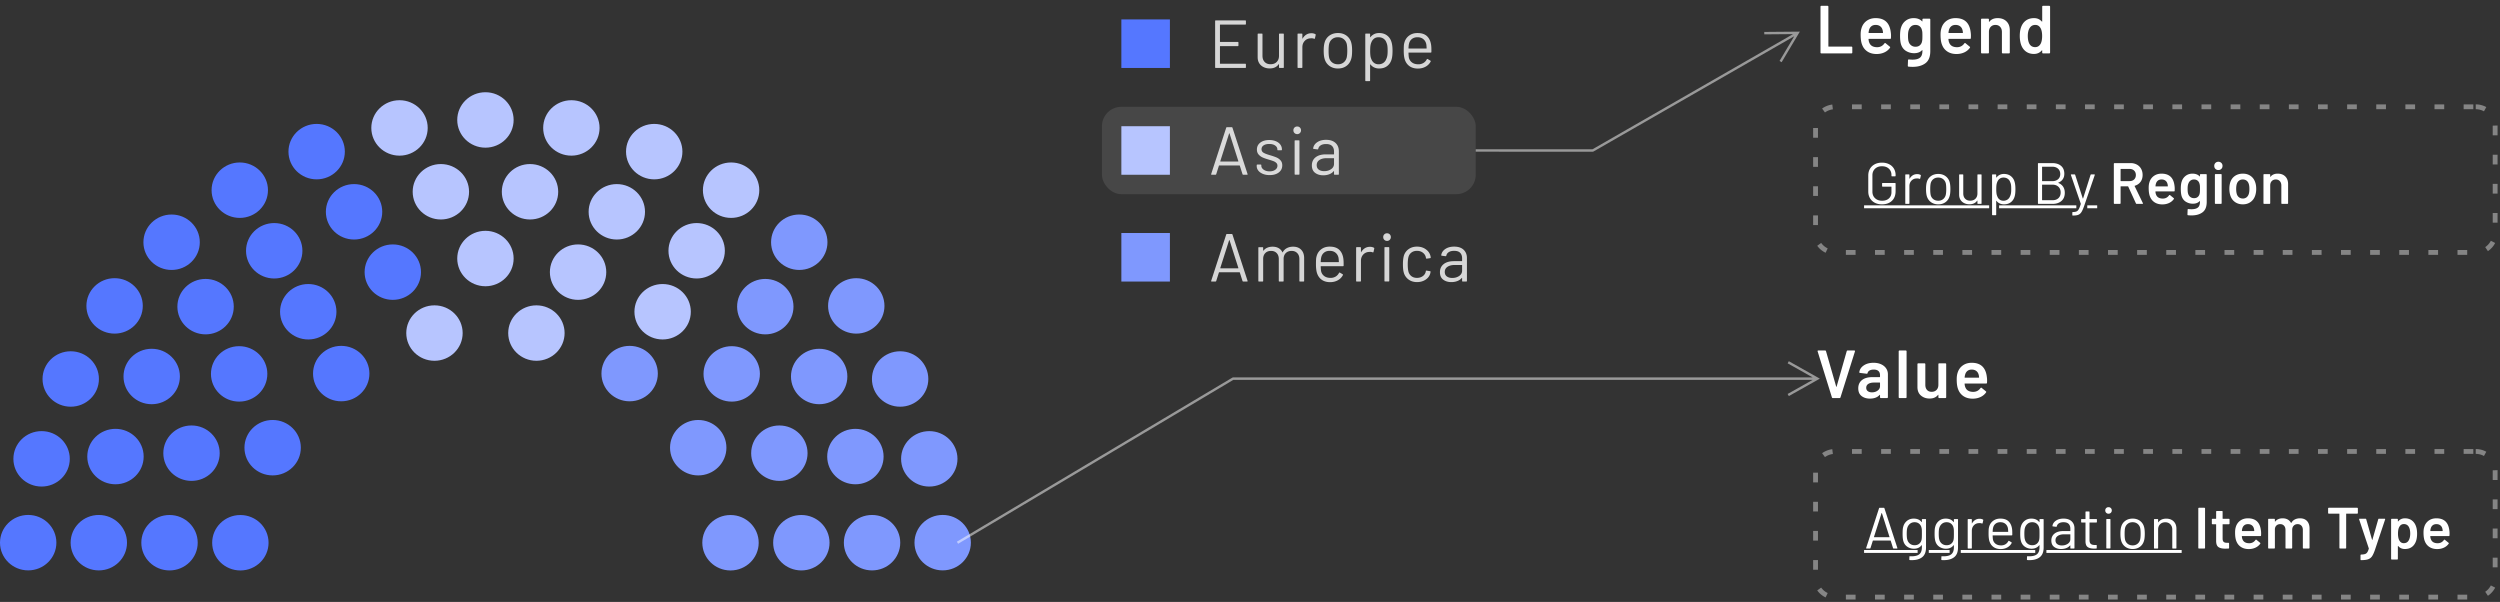 <svg width="515" height="124" xmlns="http://www.w3.org/2000/svg">
    <rect width="100%" height="100%" fill="#333333" stroke="none"/>
    <g fill="none" fill-rule="evenodd">
        <g fill-rule="nonzero">
            <path d="M49.515 106.094c3.207 0 5.808 2.556 5.808 5.71 0 3.153-2.6 5.71-5.808 5.71-3.207 0-5.807-2.557-5.807-5.71 0-3.154 2.6-5.71 5.807-5.71zm-14.594-.006c3.207 0 5.807 2.557 5.807 5.71s-2.6 5.71-5.807 5.71c-3.208 0-5.808-2.557-5.808-5.71s2.6-5.71 5.808-5.71zm-14.566-.005c3.208 0 5.808 2.556 5.808 5.71 0 3.153-2.6 5.709-5.808 5.709-3.207 0-5.807-2.556-5.807-5.71 0-3.153 2.6-5.71 5.807-5.71zm-14.547-.006c3.207 0 5.807 2.556 5.807 5.71 0 3.153-2.6 5.71-5.807 5.71-3.208 0-5.808-2.557-5.808-5.71 0-3.154 2.6-5.71 5.808-5.71zM8.566 88.81c3.208 0 5.808 2.556 5.808 5.71 0 3.153-2.6 5.71-5.808 5.71-3.207 0-5.807-2.557-5.807-5.71 0-3.154 2.6-5.71 5.807-5.71zm15.222-.468c3.207 0 5.807 2.556 5.807 5.71 0 3.153-2.6 5.71-5.807 5.71-3.208 0-5.808-2.557-5.808-5.71 0-3.154 2.6-5.71 5.808-5.71zm15.663-.697c3.207 0 5.807 2.557 5.807 5.71s-2.6 5.71-5.807 5.71c-3.208 0-5.808-2.557-5.808-5.71s2.6-5.71 5.808-5.71zm16.714-1.13c3.207 0 5.807 2.556 5.807 5.71 0 3.153-2.6 5.709-5.807 5.709-3.208 0-5.808-2.556-5.808-5.71 0-3.153 2.6-5.71 5.808-5.71zM14.57 72.362c3.208 0 5.808 2.556 5.808 5.71 0 3.153-2.6 5.709-5.808 5.709-3.207 0-5.807-2.556-5.807-5.71 0-3.153 2.6-5.71 5.807-5.71zm16.68-.514c3.207 0 5.807 2.556 5.807 5.71 0 3.153-2.6 5.71-5.808 5.71-3.207 0-5.807-2.557-5.807-5.71 0-3.154 2.6-5.71 5.807-5.71zm18.014-.537c3.208 0 5.808 2.557 5.808 5.71s-2.6 5.71-5.808 5.71c-3.207 0-5.807-2.557-5.807-5.71s2.6-5.71 5.807-5.71zm21.03-.063c3.207 0 5.807 2.557 5.807 5.71s-2.6 5.71-5.808 5.71c-3.207 0-5.807-2.557-5.807-5.71s2.6-5.71 5.807-5.71zM63.5 58.51c3.207 0 5.807 2.557 5.807 5.71s-2.6 5.71-5.807 5.71c-3.208 0-5.808-2.557-5.808-5.71s2.6-5.71 5.808-5.71zm-21.151-1.05c3.207 0 5.807 2.556 5.807 5.71 0 3.153-2.6 5.709-5.807 5.709-3.208 0-5.808-2.556-5.808-5.71 0-3.153 2.6-5.71 5.808-5.71zm-18.741-.154c3.207 0 5.807 2.556 5.807 5.71 0 3.153-2.6 5.709-5.807 5.709-3.208 0-5.808-2.556-5.808-5.71 0-3.153 2.6-5.71 5.808-5.71zm57.308-6.955c3.208 0 5.808 2.557 5.808 5.71s-2.6 5.71-5.808 5.71c-3.207 0-5.807-2.557-5.807-5.71s2.6-5.71 5.807-5.71zM56.49 45.95c3.207 0 5.807 2.557 5.807 5.71s-2.6 5.71-5.807 5.71c-3.207 0-5.808-2.557-5.808-5.71s2.6-5.71 5.808-5.71zm-21.14-1.758c3.208 0 5.808 2.556 5.808 5.71 0 3.153-2.6 5.709-5.808 5.709-3.207 0-5.807-2.556-5.807-5.71 0-3.153 2.6-5.71 5.807-5.71zm37.587-6.27c3.207 0 5.807 2.557 5.807 5.71s-2.6 5.71-5.807 5.71c-3.208 0-5.808-2.557-5.808-5.71s2.6-5.71 5.808-5.71zm-23.544-4.453c3.208 0 5.808 2.556 5.808 5.71 0 3.153-2.6 5.71-5.808 5.71-3.207 0-5.807-2.557-5.807-5.71 0-3.154 2.6-5.71 5.807-5.71zm15.837-7.942c3.208 0 5.808 2.556 5.808 5.71 0 3.153-2.6 5.71-5.808 5.71-3.207 0-5.807-2.557-5.807-5.71 0-3.154 2.6-5.71 5.807-5.71z" fill="#57F"/>
            <path d="M89.5 62.901c3.207 0 5.808 2.556 5.808 5.71 0 3.153-2.6 5.71-5.808 5.71-3.207 0-5.808-2.557-5.808-5.71 0-3.154 2.6-5.71 5.808-5.71zm21 0c3.207 0 5.808 2.556 5.808 5.71 0 3.153-2.6 5.71-5.808 5.71-3.207 0-5.808-2.557-5.808-5.71 0-3.154 2.6-5.71 5.808-5.71zm26-4.39c3.208 0 5.808 2.556 5.808 5.709 0 3.153-2.6 5.71-5.808 5.71-3.207 0-5.807-2.557-5.807-5.71s2.6-5.71 5.807-5.71zm-17.416-8.16c3.207 0 5.807 2.557 5.807 5.71s-2.6 5.71-5.807 5.71c-3.208 0-5.808-2.557-5.808-5.71s2.6-5.71 5.808-5.71zM100 47.548c3.207 0 5.808 2.556 5.808 5.71 0 3.153-2.6 5.71-5.808 5.71-3.207 0-5.808-2.557-5.808-5.71 0-3.154 2.6-5.71 5.808-5.71zm43.51-1.599c3.207 0 5.808 2.557 5.808 5.71s-2.6 5.71-5.808 5.71c-3.207 0-5.807-2.557-5.807-5.71s2.6-5.71 5.807-5.71zm-16.447-8.027c3.208 0 5.808 2.556 5.808 5.71 0 3.152-2.6 5.709-5.808 5.709-3.207 0-5.807-2.557-5.807-5.71s2.6-5.71 5.807-5.71zm-36.245-4.128c3.208 0 5.808 2.556 5.808 5.71 0 3.152-2.6 5.709-5.808 5.709-3.207 0-5.807-2.557-5.807-5.71s2.6-5.71 5.807-5.71zm18.364 0c3.207 0 5.807 2.556 5.807 5.71 0 3.152-2.6 5.709-5.807 5.709-3.208 0-5.808-2.557-5.808-5.71s2.6-5.71 5.808-5.71zm41.425-.326c3.207 0 5.807 2.556 5.807 5.71 0 3.153-2.6 5.71-5.807 5.71-3.208 0-5.808-2.557-5.808-5.71 0-3.154 2.6-5.71 5.808-5.71zm-15.837-7.942c3.207 0 5.807 2.556 5.807 5.71 0 3.153-2.6 5.71-5.807 5.71-3.208 0-5.808-2.557-5.808-5.71 0-3.154 2.6-5.71 5.808-5.71zm-52.471-4.882c3.207 0 5.807 2.557 5.807 5.71s-2.6 5.71-5.807 5.71c-3.208 0-5.808-2.557-5.808-5.71s2.6-5.71 5.808-5.71zm35.402 0c3.208 0 5.808 2.557 5.808 5.71s-2.6 5.71-5.808 5.71c-3.207 0-5.807-2.557-5.807-5.71s2.6-5.71 5.807-5.71zM100 19c3.207 0 5.808 2.556 5.808 5.71 0 3.153-2.6 5.71-5.808 5.71-3.207 0-5.808-2.557-5.808-5.71 0-3.154 2.6-5.71 5.808-5.71z" fill="#B7C5FF"/>
            <path d="M150.485 106.094c3.207 0 5.807 2.556 5.807 5.71 0 3.153-2.6 5.71-5.807 5.71-3.207 0-5.808-2.557-5.808-5.71 0-3.154 2.6-5.71 5.808-5.71zm14.594-.006c3.208 0 5.808 2.557 5.808 5.71s-2.6 5.71-5.808 5.71c-3.207 0-5.807-2.557-5.807-5.71s2.6-5.71 5.807-5.71zm14.566-.005c3.207 0 5.807 2.556 5.807 5.71 0 3.153-2.6 5.709-5.807 5.709-3.208 0-5.808-2.556-5.808-5.71 0-3.153 2.6-5.71 5.808-5.71zm14.547-.006c3.208 0 5.808 2.556 5.808 5.71 0 3.153-2.6 5.71-5.808 5.71-3.207 0-5.807-2.557-5.807-5.71 0-3.154 2.6-5.71 5.807-5.71zm-2.758-17.266c3.207 0 5.807 2.556 5.807 5.71 0 3.153-2.6 5.71-5.807 5.71-3.208 0-5.808-2.557-5.808-5.71 0-3.154 2.6-5.71 5.808-5.71zm-15.222-.468c3.208 0 5.808 2.556 5.808 5.71 0 3.153-2.6 5.71-5.808 5.71-3.207 0-5.807-2.557-5.807-5.71 0-3.154 2.6-5.71 5.807-5.71zm-15.663-.697c3.208 0 5.808 2.557 5.808 5.71s-2.6 5.71-5.808 5.71c-3.207 0-5.807-2.557-5.807-5.71s2.6-5.71 5.807-5.71zm-16.714-1.13c3.208 0 5.808 2.556 5.808 5.71 0 3.153-2.6 5.709-5.808 5.709-3.207 0-5.807-2.556-5.807-5.71 0-3.153 2.6-5.71 5.807-5.71zm41.594-14.154c3.207 0 5.807 2.556 5.807 5.71 0 3.153-2.6 5.709-5.807 5.709-3.208 0-5.808-2.556-5.808-5.71 0-3.153 2.6-5.71 5.808-5.71zm-16.68-.514c3.208 0 5.808 2.556 5.808 5.71 0 3.153-2.6 5.71-5.807 5.71-3.208 0-5.808-2.557-5.808-5.71 0-3.154 2.6-5.71 5.808-5.71zm-18.014-.537c3.207 0 5.807 2.557 5.807 5.71s-2.6 5.71-5.807 5.71c-3.208 0-5.808-2.557-5.808-5.71s2.6-5.71 5.808-5.71zm-21.03-.063c3.208 0 5.808 2.557 5.808 5.71s-2.6 5.71-5.807 5.71c-3.208 0-5.808-2.557-5.808-5.71s2.6-5.71 5.808-5.71zm27.946-13.788c3.208 0 5.808 2.556 5.808 5.71 0 3.153-2.6 5.709-5.808 5.709-3.207 0-5.807-2.556-5.807-5.71 0-3.153 2.6-5.71 5.807-5.71zm18.741-.154c3.208 0 5.808 2.556 5.808 5.71 0 3.153-2.6 5.709-5.808 5.709-3.207 0-5.807-2.556-5.807-5.71 0-3.153 2.6-5.71 5.807-5.71zM164.65 44.19c3.207 0 5.807 2.556 5.807 5.71 0 3.153-2.6 5.709-5.807 5.709-3.208 0-5.808-2.556-5.808-5.71 0-3.153 2.6-5.71 5.808-5.71z" fill="#7F98FE"/>
        </g>
        <g fill="#FFF" fill-rule="nonzero">
            <path d="M381.406 11a.162.162 0 0 0 .119-.049.162.162 0 0 0 .049-.119V9.768a.162.162 0 0 0-.049-.119.162.162 0 0 0-.119-.049h-4.69c-.047 0-.07-.023-.07-.07V1.368a.162.162 0 0 0-.049-.119.162.162 0 0 0-.119-.049h-1.288a.162.162 0 0 0-.119.049.162.162 0 0 0-.049.119v9.464c0 .047.016.086.049.119a.162.162 0 0 0 .119.049h6.216zm5.178.126c.588 0 1.122-.112 1.603-.336a2.86 2.86 0 0 0 1.155-.952c.056-.084.042-.159-.042-.224l-.868-.714a.134.134 0 0 0-.098-.042c-.056 0-.103.028-.14.084-.373.523-.877.784-1.512.784-.868-.01-1.414-.35-1.638-1.022-.056-.112-.098-.322-.126-.63 0-.047.023-.07.07-.07h4.382c.112 0 .168-.056.168-.168l.014-.434c0-.29-.019-.55-.056-.784-.233-1.923-1.27-2.884-3.108-2.884-.728 0-1.351.189-1.869.567-.518.378-.87.894-1.057 1.547-.112.336-.168.775-.168 1.316 0 .896.107 1.596.322 2.1a2.82 2.82 0 0 0 1.113 1.372c.509.327 1.127.49 1.855.49zM387.83 6.8h-2.842c-.056 0-.075-.023-.056-.07a2.43 2.43 0 0 1 .112-.616c.093-.308.254-.548.483-.721.229-.173.516-.259.861-.259.373 0 .684.093.931.28.247.187.413.448.497.784.037.121.065.299.084.532 0 .047-.023.07-.07.07zm6.186 6.972c1.083 0 1.958-.25 2.625-.749.667-.5 1.001-1.332 1.001-2.499v-6.51a.162.162 0 0 0-.049-.119.162.162 0 0 0-.119-.049h-1.288a.162.162 0 0 0-.119.049.162.162 0 0 0-.049.119v.336c0 .028-.01.047-.028.056-.019.01-.037 0-.056-.028-.41-.43-.985-.644-1.722-.644-.616 0-1.153.17-1.61.511-.457.34-.78.796-.966 1.365-.15.41-.224 1.003-.224 1.778 0 .69.06 1.255.182 1.694.196.635.546 1.106 1.05 1.414.504.308 1.06.462 1.666.462.7 0 1.241-.205 1.624-.616.019-.019.037-.026.056-.021.019.005.028.021.028.049v.112c0 .653-.166 1.118-.497 1.393-.331.275-.847.413-1.547.413-.215 0-.457-.014-.728-.042-.13 0-.196.051-.196.154l-.042 1.148c0 .112.051.173.154.182.28.028.565.042.854.042zm.574-4.144a1.41 1.41 0 0 1-.889-.287 1.458 1.458 0 0 1-.511-.735c-.093-.233-.14-.64-.14-1.218 0-.56.056-.97.168-1.232.103-.308.27-.555.504-.742.233-.187.518-.28.854-.28.355 0 .646.093.875.28.229.187.38.434.455.742.047.15.077.301.091.455.014.154.021.408.021.763 0 .364-.007.628-.021.791-.014.163-.04.315-.077.455a1.345 1.345 0 0 1-.448.728c-.224.187-.518.28-.882.28zm8.454 1.498c.588 0 1.122-.112 1.603-.336a2.86 2.86 0 0 0 1.155-.952c.056-.084.042-.159-.042-.224l-.868-.714a.134.134 0 0 0-.098-.042c-.056 0-.103.028-.14.084-.373.523-.877.784-1.512.784-.868-.01-1.414-.35-1.638-1.022-.056-.112-.098-.322-.126-.63 0-.047.023-.07.07-.07h4.382c.112 0 .168-.056.168-.168l.014-.434c0-.29-.019-.55-.056-.784-.233-1.923-1.27-2.884-3.108-2.884-.728 0-1.351.189-1.869.567-.518.378-.87.894-1.057 1.547-.112.336-.168.775-.168 1.316 0 .896.107 1.596.322 2.1a2.82 2.82 0 0 0 1.113 1.372c.509.327 1.127.49 1.855.49zM404.29 6.8h-2.842c-.056 0-.075-.023-.056-.07a2.43 2.43 0 0 1 .112-.616c.093-.308.254-.548.483-.721.229-.173.516-.259.861-.259.373 0 .684.093.931.28.247.187.413.448.497.784.037.121.065.299.084.532 0 .047-.023.07-.07.07zm5.262 4.2a.162.162 0 0 0 .119-.049.162.162 0 0 0 .049-.119v-4.27c0-.43.124-.775.371-1.036s.572-.392.973-.392.723.133.966.399.364.614.364 1.043v4.256c0 .047.016.086.049.119a.162.162 0 0 0 .119.049h1.288a.162.162 0 0 0 .119-.049.162.162 0 0 0 .049-.119V6.24c0-.775-.226-1.386-.679-1.834-.453-.448-1.057-.672-1.813-.672-.775 0-1.353.252-1.736.756-.01.028-.023.037-.042.028-.019-.01-.028-.028-.028-.056v-.448a.162.162 0 0 0-.049-.119.162.162 0 0 0-.119-.049h-1.288a.162.162 0 0 0-.119.049.162.162 0 0 0-.049.119v6.818c0 .047.016.086.049.119a.162.162 0 0 0 .119.049h1.288zm9.448.112c.663 0 1.2-.243 1.61-.728.019-.028.037-.037.056-.028.019.01.028.028.028.056v.42c0 .047.016.086.049.119a.162.162 0 0 0 .119.049h1.288a.162.162 0 0 0 .119-.049.162.162 0 0 0 .049-.119V1.368a.162.162 0 0 0-.049-.119.162.162 0 0 0-.119-.049h-1.288a.162.162 0 0 0-.119.049.162.162 0 0 0-.049.119v3.038c0 .028-.01.044-.028.049-.019.005-.037-.002-.056-.021-.41-.467-.938-.7-1.582-.7-.69 0-1.265.173-1.722.518-.457.345-.789.826-.994 1.442-.159.476-.238 1.045-.238 1.708 0 .644.084 1.227.252 1.75.205.616.537 1.097.994 1.442.457.345 1.017.518 1.68.518zm.252-1.4c-.532 0-.929-.224-1.19-.672-.224-.42-.336-.957-.336-1.61 0-.728.14-1.297.42-1.708.27-.392.644-.588 1.12-.588.457 0 .812.205 1.064.616.233.383.35.938.35 1.666 0 .7-.107 1.241-.322 1.624-.261.448-.63.672-1.106.672z"/>
            <path d="m512.179 22.062-.485.875A3.482 3.482 0 0 0 510 22.5v-1c.772 0 1.518.195 2.179.562zm2.321 5.815h-1l-.002-1.993 1-.033.002.14v1.886zm0 6h-1v-2h1v2zm0 6h-1v-2h1v2zm0 6h-1v-2h1v2zm-1.989 5.858-.558-.83c.49-.33.892-.782 1.163-1.309l.89.457a4.518 4.518 0 0 1-1.495 1.682zm-6.265.765v-1h2v1h-2zm-6 0v-1h2v1h-2zm-6 0v-1h2v1h-2zm-6 0v-1h2v1h-2zm-6 0v-1h2v1h-2zm-6 0v-1h2v1h-2zm-6 0v-1h2v1h-2zm-6 0v-1h2v1h-2zm-6 0v-1h2v1h-2zm-6 0v-1h2v1h-2zm-6 0v-1h2v1h-2zm-6 0v-1h2v1h-2zm-6 0v-1h2v1h-2zm-6 0v-1h2v1h-2zm-6 0v-1h2v1h-2zm-6 0v-1h2v1h-2zm-6 0v-1h2v1h-2zm-6 0v-1h2v1h-2zm-6 0v-1h2v1h-2zm-6 0v-1h2v1h-2zm-6 0v-1h2v1h-2zm-6 0v-1h2v1h-2zm-5.9-1.872.812-.585c.346.48.81.868 1.344 1.121l-.428.904a4.516 4.516 0 0 1-1.727-1.44zm-.846-6.26h1v2h-1v-2zm0-6h1v2h-1v-2zm0-6h1v2h-1v-2zm0-6h1v2h-1v-2zm3.948-4.834.121.992a3.478 3.478 0 0 0-1.627.642l-.588-.808a4.478 4.478 0 0 1 2.094-.826zm6.06-.034v1h-2v-1h2zm6 0v1h-2v-1h2zm6 0v1h-2v-1h2zm6 0v1h-2v-1h2zm6 0v1h-2v-1h2zm6 0v1h-2v-1h2zm6 0v1h-2v-1h2zm6 0v1h-2v-1h2zm6 0v1h-2v-1h2zm6 0v1h-2v-1h2zm6 0v1h-2v-1h2zm6 0v1h-2v-1h2zm6 0v1h-2v-1h2zm6 0v1h-2v-1h2zm6 0v1h-2v-1h2zm6 0v1h-2v-1h2zm6 0v1h-2v-1h2zm6 0v1h-2v-1h2zm6 0v1h-2v-1h2zm6 0v1h-2v-1h2zm6 0v1h-2v-1h2zm6 0v1h-2v-1h2z" opacity=".4"/>
            <path d="M387.684 42.096c.856 0 1.538-.24 2.046-.72.508-.48.762-1.148.762-2.004v-1.548c0-.08-.04-.12-.12-.12h-2.544c-.08 0-.12.04-.12.12v.504c0 .08.04.12.12.12h1.764c.032 0 .048.016.048.048v1.092c0 .536-.174.964-.522 1.284-.348.32-.814.48-1.398.48-.6 0-1.084-.172-1.452-.516-.368-.344-.552-.796-.552-1.356v-3.36c0-.56.18-1.012.54-1.356.36-.344.836-.516 1.428-.516s1.066.168 1.422.504c.356.336.534.772.534 1.308v.144c0 .08.04.12.12.12h.612c.08 0 .12-.04.12-.12v-.156a2.51 2.51 0 0 0-.348-1.314 2.364 2.364 0 0 0-.99-.906c-.428-.216-.918-.324-1.47-.324-.56 0-1.052.11-1.476.33-.424.22-.754.53-.99.93s-.354.86-.354 1.38v3.312c0 .52.118.98.354 1.38.236.4.566.71.99.93.424.22.916.33 1.476.33zm5.535-.096c.08 0 .12-.04.12-.12v-3.54c0-.448.136-.818.408-1.11a1.43 1.43 0 0 1 1.032-.462l.156-.012c.176 0 .332.028.468.084.08.032.132.008.156-.072l.132-.588c.016-.072-.008-.124-.072-.156a1.416 1.416 0 0 0-.684-.156c-.344 0-.646.082-.906.246a1.91 1.91 0 0 0-.642.69c-.008.016-.018.022-.03.018s-.018-.018-.018-.042v-.732c0-.08-.04-.12-.12-.12h-.612c-.08 0-.12.04-.12.12v5.832c0 .08.04.12.12.12h.612zm6.064.096c.576 0 1.07-.148 1.482-.444.412-.296.694-.704.846-1.224.112-.336.168-.828.168-1.476 0-.64-.056-1.132-.168-1.476a2.224 2.224 0 0 0-.846-1.2c-.412-.296-.902-.444-1.47-.444-.592 0-1.096.148-1.512.444-.416.296-.7.7-.852 1.212-.112.36-.168.848-.168 1.464s.056 1.108.168 1.476c.16.52.448.928.864 1.224.416.296.912.444 1.488.444zm0-.744c-.4 0-.738-.106-1.014-.318a1.492 1.492 0 0 1-.546-.858c-.064-.28-.096-.684-.096-1.212 0-.528.032-.932.096-1.212.096-.36.28-.646.552-.858.272-.212.604-.318.996-.318s.726.106 1.002.318c.276.212.462.498.558.858.064.28.096.684.096 1.212 0 .52-.036.924-.108 1.212-.096.36-.28.646-.552.858-.272.212-.6.318-.984.318zm6.411.732c.728 0 1.26-.248 1.596-.744.008-.016.02-.02.036-.012.016.008.024.02.024.036v.516c0 .08.04.12.12.12h.612c.08 0 .12-.04.12-.12v-5.832c0-.08-.04-.12-.12-.12h-.612c-.08 0-.12.04-.12.12v3.804c0 .448-.134.808-.402 1.08s-.63.408-1.086.408c-.44 0-.788-.134-1.044-.402s-.384-.63-.384-1.086v-3.804c0-.08-.04-.12-.12-.12h-.612c-.08 0-.12.04-.12.12v4.056c0 .416.094.772.282 1.068.188.296.444.522.768.678.324.156.678.234 1.062.234zm5.404 2.244c.08 0 .12-.04.12-.12v-2.82c0-.016.006-.026.018-.03.012-.004.026.002.042.018.176.232.396.41.66.534.264.124.552.186.864.186.576 0 1.054-.146 1.434-.438.38-.292.642-.694.786-1.206.104-.352.156-.848.156-1.488 0-.632-.06-1.14-.18-1.524a2.196 2.196 0 0 0-.786-1.176c-.38-.288-.85-.432-1.41-.432-.32 0-.61.064-.87.192s-.478.308-.654.54c-.016.016-.03.022-.042.018-.012-.004-.018-.014-.018-.03v-.504c0-.08-.04-.12-.12-.12h-.612c-.08 0-.12.04-.12.12v8.16c0 .08.04.12.12.12h.612zm1.608-2.976c-.304 0-.566-.082-.786-.246a1.358 1.358 0 0 1-.474-.654 2.028 2.028 0 0 1-.168-.582 6.64 6.64 0 0 1-.048-.906c0-.384.016-.684.048-.9.032-.216.084-.404.156-.564.104-.28.264-.504.48-.672.216-.168.484-.252.804-.252.336 0 .626.084.87.252.244.168.414.396.51.684.08.168.136.358.168.57.032.212.048.506.048.882 0 .392-.022.698-.066.918-.044.22-.11.418-.198.594a1.35 1.35 0 0 1-.51.636 1.45 1.45 0 0 1-.834.24zM422.84 42c.752 0 1.358-.2 1.818-.6.46-.4.69-.96.69-1.68 0-.488-.112-.904-.336-1.248-.224-.344-.552-.604-.984-.78-.04-.024-.04-.048 0-.072.392-.16.694-.394.906-.702.212-.308.318-.682.318-1.122 0-.696-.222-1.236-.666-1.62-.444-.384-1.054-.576-1.83-.576h-2.82c-.08 0-.12.04-.12.12v8.16c0 .08.04.12.12.12h2.904zm-.084-4.68h-2.04c-.032 0-.048-.016-.048-.048v-2.88c0-.032.016-.048.048-.048h2.04c.504 0 .906.138 1.206.414.3.276.45.646.45 1.11 0 .44-.15.792-.45 1.056-.3.264-.702.396-1.206.396zm.084 3.924h-2.124c-.032 0-.048-.016-.048-.048v-3.108c0-.032.016-.048.048-.048h2.076c.52 0 .934.146 1.242.438.308.292.462.682.462 1.17 0 .488-.15.876-.45 1.164-.3.288-.702.432-1.206.432zm4.227 3.156c.456 0 .81-.05 1.062-.15.252-.1.462-.278.63-.534.168-.256.348-.652.54-1.188l2.22-6.468c.024-.088-.008-.132-.096-.132h-.624c-.072 0-.12.032-.144.096l-1.536 4.848c-.008.016-.02.024-.036.024-.016 0-.028-.008-.036-.024l-1.56-4.848c-.024-.064-.072-.096-.144-.096h-.636c-.072 0-.108.028-.108.084l.012.048 2.028 5.904c.016.016.016.04 0 .072-.144.464-.278.81-.402 1.038-.124.228-.272.384-.444.468-.172.084-.414.13-.726.138h-.048c-.08 0-.12.04-.12.12v.48c0 .08.028.12.084.12h.084zm9.63-2.4c.04 0 .075-.014.103-.042a.139.139 0 0 0 .042-.102v-3.408c0-.04.02-.06.06-.06h1.44c.032 0 .056.016.072.048l1.584 3.456a.17.17 0 0 0 .168.108h1.152c.088 0 .132-.032.132-.096a.184.184 0 0 0-.024-.072l-1.692-3.492a.051.051 0 0 1 0-.048c.008-.016.02-.024.036-.024.504-.152.898-.422 1.182-.81.284-.388.426-.858.426-1.41 0-.48-.104-.906-.312-1.278-.208-.372-.5-.66-.876-.864a2.674 2.674 0 0 0-1.296-.306h-3.3a.139.139 0 0 0-.102.042.139.139 0 0 0-.042.102v8.112c0 .04.014.074.042.102a.139.139 0 0 0 .102.042h1.104zm2.005-4.692h-1.8c-.04 0-.06-.02-.06-.06V34.86c0-.04.02-.06.06-.06h1.8c.384 0 .694.116.93.348.236.232.354.536.354.912s-.118.678-.354.906c-.236.228-.546.342-.93.342zm6.747 4.8c.504 0 .962-.096 1.374-.288.412-.192.742-.464.99-.816.048-.072.036-.136-.036-.192l-.744-.612a.115.115 0 0 0-.084-.036c-.048 0-.088.024-.12.072-.32.448-.752.672-1.296.672-.744-.008-1.212-.3-1.404-.876-.048-.096-.084-.276-.108-.54 0-.04.02-.06.06-.06h3.756c.096 0 .144-.048.144-.144l.012-.372c0-.248-.016-.472-.048-.672-.2-1.648-1.088-2.472-2.664-2.472-.624 0-1.158.162-1.602.486a2.407 2.407 0 0 0-.906 1.326c-.096.288-.144.664-.144 1.128 0 .768.092 1.368.276 1.8.2.504.518.896.954 1.176.436.28.966.42 1.59.42zm1.068-3.708h-2.436c-.048 0-.064-.02-.048-.06.016-.216.048-.392.096-.528.08-.264.218-.47.414-.618.196-.148.442-.222.738-.222.32 0 .586.08.798.24.212.16.354.384.426.672.032.104.056.256.072.456 0 .04-.02.06-.06.06zm4.96 5.976c.928 0 1.678-.214 2.25-.642.572-.428.858-1.142.858-2.142v-5.58a.139.139 0 0 0-.042-.102.139.139 0 0 0-.102-.042h-1.104a.139.139 0 0 0-.102.042.139.139 0 0 0-.042.102v.288c0 .024-.008.04-.024.048s-.032 0-.048-.024c-.352-.368-.844-.552-1.476-.552-.528 0-.988.146-1.38.438a2.32 2.32 0 0 0-.828 1.17c-.128.352-.192.86-.192 1.524 0 .592.052 1.076.156 1.452.168.544.468.948.9 1.212s.908.396 1.428.396c.6 0 1.064-.176 1.392-.528.016-.016.032-.022.048-.018s.024.018.024.042v.096c0 .56-.142.958-.426 1.194-.284.236-.726.354-1.326.354-.184 0-.392-.012-.624-.036-.112 0-.168.044-.168.132l-.036.984c0 .096.044.148.132.156.24.024.484.036.732.036zm.492-3.552c-.296 0-.55-.082-.762-.246a1.25 1.25 0 0 1-.438-.63c-.08-.2-.12-.548-.12-1.044 0-.48.048-.832.144-1.056.088-.264.232-.476.432-.636.2-.16.444-.24.732-.24.304 0 .554.08.75.24.196.16.326.372.39.636.04.128.066.258.078.39.012.132.018.35.018.654 0 .312-.006.538-.018.678-.012.14-.034.27-.066.39a1.153 1.153 0 0 1-.384.624c-.192.16-.444.24-.756.24zm5.02-5.796c.247 0 .451-.08.611-.24.16-.16.24-.364.24-.612a.829.829 0 0 0-.24-.612.829.829 0 0 0-.612-.24.829.829 0 0 0-.612.24.829.829 0 0 0-.24.612c0 .248.08.452.24.612.16.16.364.24.612.24zm.527 6.972c.04 0 .074-.014.102-.042a.139.139 0 0 0 .042-.102V36a.139.139 0 0 0-.042-.102.139.139 0 0 0-.102-.042h-1.104a.139.139 0 0 0-.102.042.139.139 0 0 0-.042.102v5.856c0 .04.014.074.042.102a.139.139 0 0 0 .102.042h1.104zm4.516.096c.616 0 1.148-.162 1.596-.486.448-.324.764-.77.948-1.338a4.31 4.31 0 0 0 .204-1.368c0-.528-.072-.984-.216-1.368-.184-.552-.498-.984-.942-1.296-.444-.312-.97-.468-1.578-.468-.64 0-1.188.156-1.644.468-.456.312-.776.748-.96 1.308-.128.4-.192.856-.192 1.368 0 .48.068.936.204 1.368.184.568.502 1.012.954 1.332.452.32.994.48 1.626.48zm0-1.2c-.312 0-.578-.084-.798-.252a1.322 1.322 0 0 1-.462-.708c-.08-.28-.12-.616-.12-1.008s.04-.728.12-1.008c.096-.304.252-.538.468-.702.216-.164.472-.246.768-.246.312 0 .576.082.792.246.216.164.368.398.456.702.08.24.12.576.12 1.008 0 .408-.04.744-.12 1.008-.096.304-.25.54-.462.708a1.19 1.19 0 0 1-.762.252zM467.52 42c.04 0 .074-.014.102-.042a.139.139 0 0 0 .042-.102v-3.66c0-.368.106-.664.318-.888.212-.224.49-.336.834-.336s.62.114.828.342c.208.228.312.526.312.894v3.648c0 .04.014.074.042.102a.139.139 0 0 0 .102.042h1.104c.04 0 .074-.014.102-.042a.139.139 0 0 0 .042-.102V37.92c0-.664-.194-1.188-.582-1.572-.388-.384-.906-.576-1.554-.576-.664 0-1.16.216-1.488.648-.008.024-.02.032-.036.024-.016-.008-.024-.024-.024-.048v-.384a.139.139 0 0 0-.042-.102.139.139 0 0 0-.102-.042h-1.104a.139.139 0 0 0-.102.042.139.139 0 0 0-.042.102v5.844c0 .04.014.074.042.102a.139.139 0 0 0 .102.042h1.104z"/>
            <path d="M409.765 42.9v-.6H384v.6h25.765zm2.052-.6v.6h15.906v-.6h-15.906zm20.206.6v-.6h-2.045v.6h2.045z"/>
        </g>
        <g fill="#FFF" fill-rule="nonzero">
            <path d="M378.956 82c.093 0 .154-.047.182-.14l2.982-9.464c.019-.056.014-.103-.014-.14-.028-.037-.07-.056-.126-.056h-1.358c-.103 0-.168.047-.196.14l-2.086 7.308c-.01.028-.023.042-.042.042-.019 0-.033-.014-.042-.042l-2.1-7.308c-.028-.093-.093-.14-.196-.14h-1.386c-.103 0-.154.047-.154.14l.014.056 2.94 9.464c.028.093.089.14.182.14h1.4zm6.256.112c.868 0 1.53-.252 1.988-.756.019-.019.037-.026.056-.021.019.005.028.021.028.049v.448c0 .047.016.086.049.119a.162.162 0 0 0 .119.049h1.288a.162.162 0 0 0 .119-.049.162.162 0 0 0 .049-.119v-4.718c0-.457-.121-.866-.364-1.225-.243-.36-.588-.642-1.036-.847-.448-.205-.966-.308-1.554-.308-.812 0-1.486.182-2.023.546-.537.364-.842.83-.917 1.4-.01.037.002.068.035.091.033.023.072.04.119.049l1.358.168c.103.019.168-.028.196-.14a.822.822 0 0 1 .413-.525c.22-.126.506-.189.861-.189.43 0 .751.1.966.301.215.2.322.483.322.847v.336c0 .047-.023.07-.07.07h-1.498c-.924 0-1.64.203-2.149.609-.509.406-.763.973-.763 1.701 0 .7.226 1.227.679 1.582.453.355 1.029.532 1.729.532zm.406-1.288c-.345 0-.628-.082-.847-.245-.22-.163-.329-.394-.329-.693 0-.345.142-.611.427-.798.285-.187.674-.28 1.169-.28h1.176c.047 0 .07.023.07.07v.658c0 .373-.163.681-.49.924-.327.243-.719.364-1.176.364zm6.97 1.176a.162.162 0 0 0 .119-.049.162.162 0 0 0 .049-.119v-9.464a.162.162 0 0 0-.049-.119.162.162 0 0 0-.119-.049H391.3a.162.162 0 0 0-.119.049.162.162 0 0 0-.049.119v9.464c0 .047.016.086.049.119a.162.162 0 0 0 .119.049h1.288zm4.912.098c.765 0 1.34-.247 1.722-.742.019-.028.037-.037.056-.028.019.01.028.028.028.056v.448c0 .047.016.086.049.119a.162.162 0 0 0 .119.049h1.274a.162.162 0 0 0 .119-.049.162.162 0 0 0 .049-.119v-6.818a.162.162 0 0 0-.049-.119.162.162 0 0 0-.119-.049h-1.274a.162.162 0 0 0-.119.049.162.162 0 0 0-.049.119v4.256c0 .439-.126.789-.378 1.05s-.588.392-1.008.392c-.41 0-.73-.13-.959-.392-.229-.261-.343-.611-.343-1.05v-4.256a.162.162 0 0 0-.049-.119.162.162 0 0 0-.119-.049h-1.288a.162.162 0 0 0-.119.049.162.162 0 0 0-.049.119v4.718c0 .756.24 1.34.721 1.75.48.41 1.076.616 1.785.616zm8.874.028c.588 0 1.122-.112 1.603-.336a2.86 2.86 0 0 0 1.155-.952c.056-.084.042-.159-.042-.224l-.868-.714a.134.134 0 0 0-.098-.042c-.056 0-.103.028-.14.084-.373.523-.877.784-1.512.784-.868-.01-1.414-.35-1.638-1.022-.056-.112-.098-.322-.126-.63 0-.047.023-.07.07-.07h4.382c.112 0 .168-.056.168-.168l.014-.434c0-.29-.019-.55-.056-.784-.233-1.923-1.27-2.884-3.108-2.884-.728 0-1.351.189-1.869.567-.518.378-.87.894-1.057 1.547-.112.336-.168.775-.168 1.316 0 .896.107 1.596.322 2.1a2.82 2.82 0 0 0 1.113 1.372c.509.327 1.127.49 1.855.49zm1.246-4.326h-2.842c-.056 0-.075-.023-.056-.07a2.43 2.43 0 0 1 .112-.616c.093-.308.254-.548.483-.721.229-.173.516-.259.861-.259.373 0 .684.093.931.28.247.187.413.448.497.784.037.121.065.299.084.532 0 .047-.023.07-.07.07z"/>
            <path d="m512.179 93.062-.485.875A3.482 3.482 0 0 0 510 93.5v-1c.772 0 1.518.195 2.179.562zm2.321 5.815h-1l-.002-1.993 1-.033.002.14v1.886zm0 6h-1v-2h1v2zm0 6h-1v-2h1v2zm0 6h-1v-2h1v2zm-1.989 5.858-.558-.83c.49-.33.892-.782 1.163-1.309l.89.457a4.518 4.518 0 0 1-1.495 1.682zm-6.265.765v-1h2v1h-2zm-6 0v-1h2v1h-2zm-6 0v-1h2v1h-2zm-6 0v-1h2v1h-2zm-6 0v-1h2v1h-2zm-6 0v-1h2v1h-2zm-6 0v-1h2v1h-2zm-6 0v-1h2v1h-2zm-6 0v-1h2v1h-2zm-6 0v-1h2v1h-2zm-6 0v-1h2v1h-2zm-6 0v-1h2v1h-2zm-6 0v-1h2v1h-2zm-6 0v-1h2v1h-2zm-6 0v-1h2v1h-2zm-6 0v-1h2v1h-2zm-6 0v-1h2v1h-2zm-6 0v-1h2v1h-2zm-6 0v-1h2v1h-2zm-6 0v-1h2v1h-2zm-6 0v-1h2v1h-2zm-6 0v-1h2v1h-2zm-5.9-1.872.812-.585c.346.48.81.868 1.344 1.121l-.428.904a4.516 4.516 0 0 1-1.727-1.44zm-.846-6.26h1v2h-1v-2zm0-6h1v2h-1v-2zm0-6h1v2h-1v-2zm0-6h1v2h-1v-2zm3.948-4.834.121.992a3.478 3.478 0 0 0-1.627.642l-.588-.808a4.478 4.478 0 0 1 2.094-.826zm6.06-.034v1h-2v-1h2zm6 0v1h-2v-1h2zm6 0v1h-2v-1h2zm6 0v1h-2v-1h2zm6 0v1h-2v-1h2zm6 0v1h-2v-1h2zm6 0v1h-2v-1h2zm6 0v1h-2v-1h2zm6 0v1h-2v-1h2zm6 0v1h-2v-1h2zm6 0v1h-2v-1h2zm6 0v1h-2v-1h2zm6 0v1h-2v-1h2zm6 0v1h-2v-1h2zm6 0v1h-2v-1h2zm6 0v1h-2v-1h2zm6 0v1h-2v-1h2zm6 0v1h-2v-1h2zm6 0v1h-2v-1h2zm6 0v1h-2v-1h2zm6 0v1h-2v-1h2zm6 0v1h-2v-1h2z" opacity=".4"/>
            <path d="M385.176 113c.072 0 .12-.032.144-.096l.48-1.512c.008-.024.024-.036.048-.036h3.588c.024 0 .04.012.048.036l.48 1.512c.024.064.072.096.144.096h.648c.072 0 .108-.028.108-.084l-.012-.048-2.664-8.172c-.024-.064-.072-.096-.144-.096h-.816c-.072 0-.12.032-.144.096l-2.652 8.172c-.024.088.008.132.096.132h.648zm4.008-2.34h-3.096a.058.058 0 0 1-.042-.018c-.012-.012-.014-.026-.006-.042l1.56-4.896c.008-.016.02-.024.036-.024.016 0 .028.008.036.024l1.56 4.896c.008.016.006.03-.006.042a.058.058 0 0 1-.042.018zm4.671 4.728c.904 0 1.614-.208 2.13-.624.516-.416.774-1.072.774-1.968v-5.748c0-.08-.04-.12-.12-.12h-.612c-.08 0-.12.04-.12.12v.468a.04.04 0 0 1-.018.036c-.012.008-.026.004-.042-.012-.368-.472-.908-.708-1.62-.708-.528 0-.98.146-1.356.438a2.24 2.24 0 0 0-.78 1.158 2.78 2.78 0 0 0-.126.648c-.02.24-.03.536-.03.888 0 .648.048 1.136.144 1.464.136.512.406.908.81 1.188.404.28.866.42 1.386.42.68 0 1.204-.24 1.572-.72.016-.016.03-.022.042-.018.012.004.018.014.018.03v.444c0 .632-.168 1.094-.504 1.386-.336.292-.876.438-1.62.438l-.324-.012a.09.09 0 0 0-.084.018c-.024.02-.036.05-.036.09l-.024.552c0 .08.04.124.12.132.096.008.236.012.42.012zm.552-3.072c-.384 0-.71-.11-.978-.33a1.502 1.502 0 0 1-.522-.834c-.08-.224-.12-.628-.12-1.212 0-.544.04-.944.12-1.2.104-.344.286-.624.546-.84.26-.216.578-.324.954-.324.384 0 .702.11.954.33.252.22.41.498.474.834.032.12.052.25.06.39s.012.414.012.822c0 .336-.004.592-.012.768a3.011 3.011 0 0 1-.048.444 1.404 1.404 0 0 1-.474.828c-.252.216-.574.324-.966.324zm6.04 3.072c.904 0 1.614-.208 2.13-.624.516-.416.774-1.072.774-1.968v-5.748c0-.08-.04-.12-.12-.12h-.612c-.08 0-.12.04-.12.12v.468a.04.04 0 0 1-.018.036c-.012.008-.026.004-.042-.012-.368-.472-.908-.708-1.62-.708-.528 0-.98.146-1.356.438a2.24 2.24 0 0 0-.78 1.158 2.78 2.78 0 0 0-.126.648c-.02.24-.03.536-.03.888 0 .648.048 1.136.144 1.464.136.512.406.908.81 1.188.404.28.866.42 1.386.42.68 0 1.204-.24 1.572-.72.016-.016.03-.022.042-.018.012.004.018.014.018.03v.444c0 .632-.168 1.094-.504 1.386-.336.292-.876.438-1.62.438l-.324-.012a.09.09 0 0 0-.084.018c-.024.02-.036.05-.036.09l-.024.552c0 .08.04.124.12.132.096.008.236.012.42.012zm.552-3.072c-.384 0-.71-.11-.978-.33a1.502 1.502 0 0 1-.522-.834c-.08-.224-.12-.628-.12-1.212 0-.544.04-.944.12-1.2.104-.344.286-.624.546-.84.26-.216.578-.324.954-.324.384 0 .702.11.954.33.252.22.41.498.474.834.032.12.052.25.06.39s.012.414.012.822v.192c-.002.243-.006.435-.012.576a3.011 3.011 0 0 1-.048.444 1.404 1.404 0 0 1-.474.828c-.252.216-.574.324-.966.324zm5.08.684c.08 0 .12-.04.12-.12v-3.54c0-.448.135-.818.407-1.11a1.43 1.43 0 0 1 1.032-.462l.156-.012c.176 0 .332.028.468.084.08.032.132.008.156-.072l.132-.588c.016-.072-.008-.124-.072-.156a1.416 1.416 0 0 0-.684-.156c-.344 0-.646.082-.906.246a1.91 1.91 0 0 0-.642.69c-.008.016-.018.022-.03.018s-.018-.018-.018-.042v-.732c0-.08-.04-.12-.12-.12h-.612c-.08 0-.12.04-.12.12v5.832c0 .08.04.12.12.12h.612zm6.039.108c.52 0 .98-.11 1.38-.33.4-.22.7-.522.9-.906.032-.072.016-.128-.048-.168l-.468-.276c-.064-.04-.12-.024-.168.048-.144.28-.344.496-.6.648a1.706 1.706 0 0 1-.888.228c-.448 0-.816-.104-1.104-.312a1.435 1.435 0 0 1-.564-.852c-.032-.128-.056-.412-.072-.852 0-.032.016-.048.048-.048h3.876c.08 0 .12-.04.12-.12v-.384c0-.336-.016-.616-.048-.84-.096-.672-.34-1.192-.732-1.56-.392-.368-.952-.552-1.68-.552-.584 0-1.082.156-1.494.468a2.223 2.223 0 0 0-.822 1.248 2.618 2.618 0 0 0-.09.57c-.012.212-.018.486-.018.822 0 .72.072 1.272.216 1.656.168.472.444.84.828 1.104.384.264.86.4 1.428.408zm1.524-3.54h-3.108c-.032 0-.048-.016-.048-.048.016-.376.048-.648.096-.816.08-.344.25-.618.51-.822.26-.204.586-.306.978-.306.408 0 .746.106 1.014.318.268.212.446.498.534.858.032.152.056.408.072.768 0 .032-.016.048-.048.048zm4.443 5.82c.904 0 1.614-.208 2.13-.624.516-.416.774-1.072.774-1.968v-5.748c0-.08-.04-.12-.12-.12h-.612c-.08 0-.12.04-.12.12v.468a.04.04 0 0 1-.018.036c-.012.008-.026.004-.042-.012-.368-.472-.908-.708-1.62-.708-.528 0-.98.146-1.356.438a2.24 2.24 0 0 0-.78 1.158 2.78 2.78 0 0 0-.126.648c-.02.24-.03.536-.03.888 0 .648.048 1.136.144 1.464.136.512.406.908.81 1.188.404.28.866.42 1.386.42.68 0 1.204-.24 1.572-.72.016-.016.03-.022.042-.018.012.004.018.014.018.03v.444c0 .632-.168 1.094-.504 1.386-.336.292-.876.438-1.62.438l-.324-.012a.09.09 0 0 0-.084.018c-.024.02-.036.05-.036.09l-.024.552c0 .08.04.124.12.132.096.008.236.012.42.012zm.552-3.072c-.384 0-.71-.11-.978-.33a1.502 1.502 0 0 1-.522-.834c-.08-.224-.12-.628-.12-1.212 0-.544.04-.944.12-1.2.104-.344.286-.624.546-.84.26-.216.578-.324.954-.324.384 0 .702.11.954.33.252.22.41.498.474.834.032.12.052.25.06.39s.012.414.012.822c0 .336-.004.592-.012.768a3.011 3.011 0 0 1-.048.444 1.404 1.404 0 0 1-.474.828c-.252.216-.574.324-.966.324zm5.944.78c.392 0 .748-.062 1.068-.186.32-.124.58-.306.78-.546.016-.016.03-.02.042-.012a.04.04 0 0 1 .018.036v.492c0 .08.04.12.12.12h.612c.08 0 .12-.04.12-.12v-4.032c0-.608-.196-1.096-.588-1.464-.392-.368-.948-.552-1.668-.552-.624 0-1.144.14-1.56.42-.416.28-.656.644-.72 1.092-.016.048.02.08.108.096l.648.084c.072.008.12-.028.144-.108a.93.93 0 0 1 .444-.618c.24-.148.552-.222.936-.222.48 0 .834.118 1.062.354.228.236.342.558.342.966v.456c0 .032-.016.048-.048.048h-1.392c-.776 0-1.382.174-1.818.522-.436.348-.654.822-.654 1.422 0 .592.192 1.032.576 1.32.384.288.86.432 1.428.432zm.168-.732c-.392 0-.71-.09-.954-.27-.244-.18-.366-.446-.366-.798 0-.384.16-.684.48-.9.32-.216.744-.324 1.272-.324h1.26c.032 0 .048.016.048.048v.936c0 .4-.172.718-.516.954-.344.236-.752.354-1.224.354zm6.615.648c.2 0 .348-.004.444-.012.08 0 .12-.04.12-.12v-.492c0-.08-.04-.12-.12-.12h-.3c-.368 0-.638-.078-.81-.234-.172-.156-.258-.426-.258-.81v-3.54c0-.032.016-.048.048-.048h1.356c.08 0 .12-.04.12-.12v-.468c0-.08-.04-.12-.12-.12h-1.356c-.032 0-.048-.016-.048-.048v-1.392c0-.08-.04-.12-.12-.12h-.588c-.08 0-.12.04-.12.12v1.392c0 .032-.016.048-.048.048h-.732c-.08 0-.12.04-.12.12v.468c0 .08.04.12.12.12h.732c.032 0 .048.016.048.048v3.804c0 .584.148.984.444 1.2.296.216.732.324 1.308.324zm2.991-7.188a.651.651 0 0 0 .48-.192.651.651 0 0 0 .192-.48.646.646 0 0 0-.672-.672.646.646 0 0 0-.672.672c0 .192.064.352.192.48a.651.651 0 0 0 .48.192zm.276 7.164c.08 0 .12-.04.12-.12v-5.832c0-.08-.04-.12-.12-.12h-.612c-.08 0-.12.04-.12.12v5.832c0 .08.04.12.12.12h.612zm4.696.108c.576 0 1.07-.148 1.482-.444.412-.296.694-.704.846-1.224.112-.336.168-.828.168-1.476 0-.64-.056-1.132-.168-1.476a2.224 2.224 0 0 0-.846-1.2c-.412-.296-.902-.444-1.47-.444-.592 0-1.096.148-1.512.444-.416.296-.7.7-.852 1.212-.112.36-.168.848-.168 1.464s.056 1.108.168 1.476c.16.52.448.928.864 1.224.416.296.912.444 1.488.444zm0-.744c-.4 0-.738-.106-1.014-.318a1.492 1.492 0 0 1-.546-.858c-.064-.28-.096-.684-.096-1.212 0-.528.032-.932.096-1.212.096-.36.28-.646.552-.858.272-.212.604-.318.996-.318s.726.106 1.002.318c.276.212.462.498.558.858.064.28.096.684.096 1.212 0 .52-.036.924-.108 1.212-.096.36-.28.646-.552.858-.272.212-.6.318-.984.318zm5.127.648c.08 0 .12-.04.12-.12v-3.816c0-.44.136-.796.408-1.068.272-.272.628-.408 1.068-.408.424 0 .77.14 1.038.42.268.28.402.64.402 1.08v3.792c0 .08.04.12.12.12h.612c.08 0 .12-.04.12-.12v-3.96c0-.632-.19-1.136-.57-1.512-.38-.376-.89-.564-1.53-.564-.728 0-1.268.248-1.62.744-.008.016-.018.02-.03.012a.04.04 0 0 1-.018-.036v-.516c0-.08-.04-.12-.12-.12h-.612c-.08 0-.12.04-.12.12v5.832c0 .08.04.12.12.12h.612zm9.643 0c.04 0 .074-.014.102-.042a.139.139 0 0 0 .042-.102v-8.112a.139.139 0 0 0-.042-.102.139.139 0 0 0-.102-.042h-1.104a.139.139 0 0 0-.102.042.139.139 0 0 0-.042.102v8.112c0 .04.014.074.042.102a.139.139 0 0 0 .102.042h1.104zm4.324.024.624-.012c.096-.016.144-.068.144-.156v-.9a.139.139 0 0 0-.042-.102.139.139 0 0 0-.102-.042h-.36c-.288 0-.498-.068-.63-.204-.132-.136-.198-.356-.198-.66v-2.892c0-.04.02-.06.06-.06h1.224c.04 0 .074-.014.102-.042a.139.139 0 0 0 .042-.102v-.84a.139.139 0 0 0-.042-.102.139.139 0 0 0-.102-.042h-1.224c-.04 0-.06-.02-.06-.06v-1.404a.139.139 0 0 0-.042-.102.139.139 0 0 0-.102-.042h-1.044a.139.139 0 0 0-.102.042.139.139 0 0 0-.042.102v1.404c0 .04-.02.06-.06.06h-.684a.139.139 0 0 0-.102.042.139.139 0 0 0-.042.102v.84c0 .04.014.074.042.102a.139.139 0 0 0 .102.042h.684c.04 0 .06.02.06.06v3.42c.008.6.168 1.008.48 1.224.312.216.784.324 1.416.324zm4.827.084c.504 0 .962-.096 1.374-.288.412-.192.742-.464.99-.816.048-.072.036-.136-.036-.192l-.744-.612a.115.115 0 0 0-.084-.036c-.048 0-.088.024-.12.072-.32.448-.752.672-1.296.672-.744-.008-1.212-.3-1.404-.876-.048-.096-.084-.276-.108-.54 0-.04.02-.06.06-.06h3.756c.096 0 .144-.048.144-.144l.012-.372c0-.248-.016-.472-.048-.672-.2-1.648-1.088-2.472-2.664-2.472-.624 0-1.158.162-1.602.486a2.407 2.407 0 0 0-.906 1.326c-.096.288-.144.664-.144 1.128 0 .768.092 1.368.276 1.8.2.504.518.896.954 1.176.436.28.966.42 1.59.42zm1.068-3.708h-2.436c-.048 0-.064-.02-.048-.06.016-.216.048-.392.096-.528.08-.264.218-.47.414-.618.196-.148.442-.222.738-.222.32 0 .586.08.798.24.212.16.354.384.426.672.032.104.056.256.072.456 0 .04-.02.06-.06.06zm4.167 3.6c.04 0 .074-.014.102-.042a.139.139 0 0 0 .042-.102v-3.9c.032-.304.146-.544.342-.72.196-.176.446-.264.75-.264.328 0 .592.108.792.324.2.216.3.508.3.876v3.684c0 .04.014.074.042.102a.139.139 0 0 0 .102.042h1.092c.04 0 .074-.014.102-.042a.139.139 0 0 0 .042-.102v-3.696c0-.36.104-.648.312-.864.208-.216.476-.324.804-.324.328 0 .59.108.786.324.196.216.294.508.294.876v3.684c0 .04.014.074.042.102a.139.139 0 0 0 .102.042h1.092c.04 0 .074-.014.102-.042a.139.139 0 0 0 .042-.102v-3.972c0-.664-.174-1.182-.522-1.554-.348-.372-.83-.558-1.446-.558-.384 0-.732.076-1.044.228a1.646 1.646 0 0 0-.732.708c-.032.032-.06.032-.084 0a1.64 1.64 0 0 0-.684-.696c-.296-.16-.64-.24-1.032-.24-.32 0-.61.054-.87.162a1.6 1.6 0 0 0-.654.498c-.016.024-.032.032-.048.024s-.024-.024-.024-.048v-.396a.139.139 0 0 0-.042-.102.139.139 0 0 0-.102-.042h-1.104a.139.139 0 0 0-.102.042.139.139 0 0 0-.042.102v5.844c0 .04.014.074.042.102a.139.139 0 0 0 .102.042h1.104zm14.683 0c.04 0 .074-.014.102-.042a.139.139 0 0 0 .042-.102v-6.984c0-.04.02-.06.06-.06h2.208c.04 0 .074-.014.102-.042a.139.139 0 0 0 .042-.102v-.924a.139.139 0 0 0-.042-.102.139.139 0 0 0-.102-.042h-5.844a.139.139 0 0 0-.102.042.139.139 0 0 0-.042.102v.924c0 .04.014.074.042.102a.139.139 0 0 0 .102.042h2.124c.04 0 .06.02.06.06v6.984c0 .04.014.074.042.102a.139.139 0 0 0 .102.042h1.104zm3.268 2.388c.608 0 1.078-.06 1.41-.18.332-.12.594-.32.786-.6.192-.28.388-.704.588-1.272l2.112-6.312c.016-.056.014-.098-.006-.126-.02-.028-.054-.042-.102-.042h-1.14c-.088 0-.144.04-.168.12l-1.2 4.224c-.008.024-.02.036-.036.036-.016 0-.028-.012-.036-.036l-1.2-4.224c-.024-.08-.08-.12-.168-.12h-1.176c-.08 0-.12.036-.12.108 0 .024.004.044.012.06l1.98 5.94c.008.032.008.056 0 .072-.096.336-.204.588-.324.756a.89.89 0 0 1-.456.342c-.184.06-.44.094-.768.102h-.012a.139.139 0 0 0-.102.042.139.139 0 0 0-.042.102v.864c0 .04.008.074.024.102.016.028.036.042.06.042h.084zm7.383-.12c.04 0 .074-.014.102-.042a.139.139 0 0 0 .042-.102v-2.604c0-.024.008-.04.024-.048s.032-.004.048.012c.344.408.8.612 1.368.612.592 0 1.082-.148 1.47-.444.388-.296.67-.708.846-1.236.136-.408.204-.896.204-1.464 0-.592-.072-1.092-.216-1.5-.176-.528-.46-.94-.852-1.236-.392-.296-.872-.444-1.44-.444s-1.028.208-1.38.624c-.016.024-.032.032-.048.024s-.024-.024-.024-.048v-.36a.139.139 0 0 0-.042-.102.139.139 0 0 0-.102-.042h-1.104a.139.139 0 0 0-.102.042.139.139 0 0 0-.042.102v8.112c0 .04.014.074.042.102a.139.139 0 0 0 .102.042h1.104zm1.368-3.372c-.392 0-.692-.176-.9-.528-.2-.328-.3-.808-.3-1.44 0-.616.092-1.08.276-1.392.208-.384.52-.576.936-.576.456 0 .796.196 1.02.588.192.336.288.796.288 1.38 0 .608-.12 1.096-.36 1.464-.216.336-.536.504-.96.504zm6.88 1.212c.504 0 .962-.096 1.374-.288.412-.192.742-.464.99-.816.048-.072.036-.136-.036-.192l-.744-.612a.115.115 0 0 0-.084-.036c-.048 0-.088.024-.12.072-.32.448-.752.672-1.296.672-.744-.008-1.212-.3-1.404-.876-.048-.096-.084-.276-.108-.54 0-.04.02-.06.06-.06h3.756c.096 0 .144-.048.144-.144l.012-.372c0-.248-.016-.472-.048-.672-.2-1.648-1.088-2.472-2.664-2.472-.624 0-1.158.162-1.602.486a2.407 2.407 0 0 0-.906 1.326c-.096.288-.144.664-.144 1.128 0 .768.092 1.368.276 1.8.2.504.518.896.954 1.176.436.28.966.42 1.59.42zm1.068-3.708h-2.436c-.048 0-.064-.02-.048-.06.016-.216.048-.392.096-.528.08-.264.218-.47.414-.618.196-.148.442-.222.738-.222.32 0 .586.08.798.24.212.16.354.384.426.672.032.104.056.256.072.456 0 .04-.02.06-.06.06z"/>
            <path d="M395.028 113.9v-.6H384v.6h11.028zm6.591 0v-.6h-4.291v.6h4.291zm17.639 0v-.6H403.92v.6h15.338zm2.3-.6v.6h27.864v-.6h-27.864z"/>
        </g>
        <path fill="#FFF" fill-rule="nonzero" opacity=".5" d="m368.498 74.407 6 3.375.387.218-.387.218-6 3.375-.246-.436 5.169-2.907H254.067l-56.698 33.768-.256-.43 56.76-33.803.127-.035h119.421l-5.169-2.907z"/>
        <rect fill-opacity=".1" fill="#FFF" x="227" y="22" width="77" height="18" rx="4"/>
        <g fill-rule="nonzero">
            <path fill="#57F" d="M231 4h10v10h-10z"/>
            <path d="M256.518 14c.093 0 .14-.047.14-.14v-.588c0-.093-.047-.14-.14-.14h-5.152c-.037 0-.056-.019-.056-.056V9.562c0-.037.019-.056.056-.056h3.612c.093 0 .14-.047.14-.14v-.588c0-.093-.047-.14-.14-.14h-3.612c-.037 0-.056-.019-.056-.056V5.124c0-.037.019-.056.056-.056h5.152c.093 0 .14-.047.14-.14V4.34c0-.093-.047-.14-.14-.14h-6.062c-.093 0-.14.047-.14.14v9.52c0 .093.047.14.14.14h6.062zm5.024.098c.85 0 1.47-.29 1.862-.868.01-.019.023-.023.042-.014.019.01.028.023.028.042v.602c0 .093.047.14.14.14h.714c.093 0 .14-.047.14-.14V7.056c0-.093-.047-.14-.14-.14h-.714c-.093 0-.14.047-.14.14v4.438c0 .523-.156.943-.469 1.26-.313.317-.735.476-1.267.476-.513 0-.92-.156-1.218-.469-.299-.313-.448-.735-.448-1.267V7.056c0-.093-.047-.14-.14-.14h-.714c-.093 0-.14.047-.14.14v4.732c0 .485.11.9.329 1.246.22.345.518.609.896.791.378.182.791.273 1.239.273zm6.606-.098c.093 0 .14-.047.14-.14V9.73c0-.523.159-.954.476-1.295.317-.34.719-.52 1.204-.539l.182-.014c.205 0 .387.033.546.098.093.037.154.01.182-.084l.154-.686c.019-.084-.01-.145-.084-.182a1.652 1.652 0 0 0-.798-.182c-.401 0-.754.096-1.057.287a2.23 2.23 0 0 0-.749.805c-.01.019-.021.026-.035.021-.014-.005-.021-.021-.021-.049v-.854c0-.093-.047-.14-.14-.14h-.714c-.093 0-.14.047-.14.14v6.804c0 .093.047.14.14.14h.714zm7.474.112c.672 0 1.248-.173 1.729-.518.48-.345.81-.821.987-1.428.13-.392.196-.966.196-1.722 0-.747-.065-1.32-.196-1.722a2.595 2.595 0 0 0-.987-1.4c-.48-.345-1.052-.518-1.715-.518-.69 0-1.279.173-1.764.518a2.583 2.583 0 0 0-.994 1.414c-.13.42-.196.99-.196 1.708 0 .719.065 1.293.196 1.722.187.607.523 1.083 1.008 1.428s1.064.518 1.736.518zm0-.868c-.467 0-.861-.124-1.183-.371a1.741 1.741 0 0 1-.637-1.001c-.075-.327-.112-.798-.112-1.414 0-.616.037-1.087.112-1.414.112-.42.327-.754.644-1.001.317-.247.705-.371 1.162-.371.457 0 .847.124 1.169.371.322.247.539.581.651 1.001.075.327.112.798.112 1.414 0 .607-.042 1.078-.126 1.414-.112.42-.327.754-.644 1.001-.317.247-.7.371-1.148.371zm6.48 3.472c.093 0 .14-.047.14-.14v-3.29c0-.019.007-.03.021-.035.014-.005.03.002.049.021.205.27.462.478.77.623.308.145.644.217 1.008.217.672 0 1.23-.17 1.673-.511.443-.34.749-.81.917-1.407.121-.41.182-.99.182-1.736 0-.737-.07-1.33-.21-1.778-.168-.579-.474-1.036-.917-1.372-.443-.336-.992-.504-1.645-.504-.373 0-.712.075-1.015.224-.303.15-.558.36-.763.63-.019.019-.035.026-.049.021-.014-.005-.021-.016-.021-.035v-.588c0-.093-.047-.14-.14-.14h-.714c-.093 0-.14.047-.14.14v9.52c0 .093.047.14.14.14h.714zm1.876-3.472c-.355 0-.66-.096-.917-.287a1.585 1.585 0 0 1-.553-.763 2.366 2.366 0 0 1-.196-.679 7.746 7.746 0 0 1-.056-1.057c0-.448.019-.798.056-1.05.037-.252.098-.471.182-.658a1.73 1.73 0 0 1 .56-.784c.252-.196.565-.294.938-.294.392 0 .73.098 1.015.294.285.196.483.462.595.798.093.196.159.418.196.665.037.247.056.59.056 1.029 0 .457-.026.814-.077 1.071a2.748 2.748 0 0 1-.231.693c-.121.308-.32.555-.595.742-.275.187-.6.28-.973.28zm8.076.882c.607 0 1.143-.128 1.61-.385a2.52 2.52 0 0 0 1.05-1.057c.037-.084.019-.15-.056-.196l-.546-.322c-.075-.047-.14-.028-.196.056a1.83 1.83 0 0 1-.7.756 1.99 1.99 0 0 1-1.036.266c-.523 0-.952-.121-1.288-.364a1.674 1.674 0 0 1-.658-.994c-.037-.15-.065-.48-.084-.994 0-.037.019-.056.056-.056h4.522c.093 0 .14-.047.14-.14v-.448a7.12 7.12 0 0 0-.056-.98c-.112-.784-.397-1.39-.854-1.82-.457-.43-1.11-.644-1.96-.644-.681 0-1.262.182-1.743.546-.48.364-.8.85-.959 1.456a3.055 3.055 0 0 0-.105.665c-.014.247-.021.567-.021.959 0 .84.084 1.484.252 1.932.196.55.518.98.966 1.288.448.308 1.003.467 1.666.476zm1.778-4.13h-3.626c-.037 0-.056-.019-.056-.056.019-.439.056-.756.112-.952.093-.401.292-.721.595-.959s.684-.357 1.141-.357c.476 0 .87.124 1.183.371.313.247.52.581.623 1.001.037.177.065.476.084.896 0 .037-.019.056-.056.056zM250.372 36c.084 0 .14-.037.168-.112l.56-1.764c.01-.028.028-.042.056-.042h4.186c.028 0 .047.014.056.042l.56 1.764c.028.075.084.112.168.112h.756c.084 0 .126-.033.126-.098l-.014-.056-3.108-9.534c-.028-.075-.084-.112-.168-.112h-.952c-.084 0-.14.037-.168.112l-3.094 9.534c-.028.103.01.154.112.154h.756zm4.676-2.73h-3.612a.067.067 0 0 1-.049-.021c-.014-.014-.016-.03-.007-.049l1.82-5.712c.01-.019.023-.028.042-.028.019 0 .033.01.042.028l1.82 5.712c.01.019.007.035-.007.049a.067.067 0 0 1-.049.021zm6.494 2.8c.784 0 1.414-.182 1.89-.546.476-.364.714-.85.714-1.456 0-.43-.121-.777-.364-1.043a2.42 2.42 0 0 0-.868-.609c-.336-.14-.775-.29-1.316-.448-.588-.168-1.022-.336-1.302-.504a.802.802 0 0 1-.42-.728.9.9 0 0 1 .434-.791c.29-.191.672-.287 1.148-.287.513 0 .922.107 1.225.322.303.215.455.48.455.798v.042c0 .093.047.14.14.14h.658c.093 0 .14-.047.14-.14v-.042c0-.364-.107-.693-.322-.987-.215-.294-.52-.525-.917-.693-.397-.168-.852-.252-1.365-.252-.765 0-1.381.177-1.848.532-.467.355-.7.83-.7 1.428 0 .41.114.749.343 1.015.229.266.511.474.847.623.336.15.765.299 1.288.448.439.13.763.238.973.322.21.084.392.2.546.35.154.15.231.34.231.574 0 .336-.15.614-.448.833-.299.22-.69.329-1.176.329-.485 0-.889-.114-1.211-.343-.322-.229-.483-.497-.483-.805v-.112c0-.093-.047-.14-.14-.14h-.672c-.093 0-.14.047-.14.14v.168c0 .345.11.658.329.938.22.28.532.504.938.672.406.168.87.252 1.393.252zm5.682-8.442a.76.76 0 0 0 .56-.224.76.76 0 0 0 .224-.56.754.754 0 0 0-.784-.784.754.754 0 0 0-.784.784c0 .224.075.41.224.56a.76.76 0 0 0 .56.224zm.322 8.358c.093 0 .14-.047.14-.14v-6.804c0-.093-.047-.14-.14-.14h-.714c-.093 0-.14.047-.14.14v6.804c0 .093.047.14.14.14h.714zm5.038.126c.457 0 .873-.072 1.246-.217.373-.145.677-.357.91-.637.019-.019.035-.023.049-.014.014.01.021.023.021.042v.574c0 .093.047.14.14.14h.714c.093 0 .14-.047.14-.14v-4.704c0-.71-.229-1.279-.686-1.708-.457-.43-1.106-.644-1.946-.644-.728 0-1.335.163-1.82.49-.485.327-.765.751-.84 1.274-.019.056.023.093.126.112l.756.098c.084.01.14-.033.168-.126.065-.308.238-.548.518-.721.28-.173.644-.259 1.092-.259.56 0 .973.138 1.239.413.266.275.399.651.399 1.127v.532c0 .037-.019.056-.056.056h-1.624c-.905 0-1.612.203-2.121.609-.509.406-.763.959-.763 1.659 0 .69.224 1.204.672 1.54.448.336 1.003.504 1.666.504zm.196-.854c-.457 0-.828-.105-1.113-.315-.285-.21-.427-.52-.427-.931 0-.448.187-.798.56-1.05.373-.252.868-.378 1.484-.378h1.47c.037 0 .056.019.056.056v1.092c0 .467-.2.838-.602 1.113-.401.275-.877.413-1.428.413zM250.372 58c.084 0 .14-.037.168-.112l.56-1.764c.01-.028.028-.042.056-.042h4.186c.028 0 .047.014.056.042l.56 1.764c.028.075.084.112.168.112h.756c.084 0 .126-.033.126-.098l-.014-.056-3.108-9.534c-.028-.075-.084-.112-.168-.112h-.952c-.084 0-.14.037-.168.112l-3.094 9.534c-.028.103.01.154.112.154h.756zm4.676-2.73h-3.612a.067.067 0 0 1-.049-.021c-.014-.014-.016-.03-.007-.049l1.82-5.712c.01-.019.023-.028.042-.028.019 0 .033.01.042.028l1.82 5.712c.01.019.007.035-.007.049a.067.067 0 0 1-.049.021zm5.024 2.73c.093 0 .14-.047.14-.14v-4.522c0-.504.147-.905.441-1.204.294-.299.688-.448 1.183-.448.485 0 .873.152 1.162.455.29.303.434.712.434 1.225v4.494c0 .093.047.14.14.14h.714c.093 0 .14-.047.14-.14v-4.522c0-.504.152-.905.455-1.204.303-.299.702-.448 1.197-.448.476 0 .861.152 1.155.455.294.303.441.712.441 1.225v4.494c0 .093.047.14.14.14h.7c.093 0 .14-.047.14-.14v-4.69c0-.728-.203-1.302-.609-1.722-.406-.42-.959-.63-1.659-.63-.476 0-.9.096-1.274.287a2.008 2.008 0 0 0-.868.861c-.028.047-.051.047-.07 0a1.884 1.884 0 0 0-.784-.854c-.345-.196-.76-.294-1.246-.294-.392 0-.749.068-1.071.203a1.895 1.895 0 0 0-.791.609c-.019.019-.035.026-.049.021-.014-.005-.021-.016-.021-.035v-.56c0-.093-.047-.14-.14-.14h-.714c-.093 0-.14.047-.14.14v6.804c0 .093.047.14.14.14h.714zm13.9.126c.607 0 1.143-.128 1.61-.385a2.52 2.52 0 0 0 1.05-1.057c.037-.084.019-.15-.056-.196l-.546-.322c-.075-.047-.14-.028-.196.056a1.83 1.83 0 0 1-.7.756 1.99 1.99 0 0 1-1.036.266c-.523 0-.952-.121-1.288-.364a1.674 1.674 0 0 1-.658-.994c-.037-.15-.065-.48-.084-.994 0-.037.019-.056.056-.056h4.522c.093 0 .14-.047.14-.14v-.448a7.12 7.12 0 0 0-.056-.98c-.112-.784-.397-1.39-.854-1.82-.457-.43-1.11-.644-1.96-.644-.681 0-1.262.182-1.743.546-.48.364-.8.85-.959 1.456a3.055 3.055 0 0 0-.105.665c-.014.247-.021.567-.021.959 0 .84.084 1.484.252 1.932.196.55.518.98.966 1.288.448.308 1.003.467 1.666.476zm1.778-4.13h-3.626c-.037 0-.056-.019-.056-.056.019-.439.056-.756.112-.952.093-.401.292-.721.595-.959s.684-.357 1.141-.357c.476 0 .87.124 1.183.371.313.247.52.581.623 1.001.037.177.065.476.084.896 0 .037-.019.056-.056.056zM280.214 58c.093 0 .14-.047.14-.14v-4.13c0-.523.159-.954.476-1.295.317-.34.719-.52 1.204-.539l.182-.014c.205 0 .387.033.546.098.093.037.154.01.182-.084l.154-.686c.019-.084-.01-.145-.084-.182a1.652 1.652 0 0 0-.798-.182c-.401 0-.754.096-1.057.287a2.23 2.23 0 0 0-.749.805c-.01.019-.021.026-.035.021-.014-.005-.021-.021-.021-.049v-.854c0-.093-.047-.14-.14-.14h-.714c-.093 0-.14.047-.14.14v6.804c0 .093.047.14.14.14h.714zm5.514-8.372a.76.76 0 0 0 .56-.224.76.76 0 0 0 .224-.56.754.754 0 0 0-.784-.784.754.754 0 0 0-.784.784c0 .224.075.41.224.56a.76.76 0 0 0 .56.224zm.322 8.358c.093 0 .14-.047.14-.14v-6.804c0-.093-.047-.14-.14-.14h-.714c-.093 0-.14.047-.14.14v6.804c0 .093.047.14.14.14h.714zm5.85.126c.681 0 1.274-.168 1.778-.504.504-.336.826-.775.966-1.316l.056-.28c.01-.084-.033-.135-.126-.154l-.686-.112c-.103-.019-.159.019-.168.112l-.014.056v.056a1.512 1.512 0 0 1-.623.917c-.331.238-.726.357-1.183.357-.467 0-.856-.124-1.169-.371a1.703 1.703 0 0 1-.609-1.001c-.084-.336-.126-.812-.126-1.428 0-.588.042-1.06.126-1.414.093-.41.296-.74.609-.987s.702-.371 1.169-.371c.467 0 .863.124 1.19.371.327.247.532.548.616.903l.042.21c.019.084.06.126.126.126h.028l.7-.098c.084-.019.126-.06.126-.126v-.028a2.363 2.363 0 0 0-.084-.42c-.15-.513-.474-.943-.973-1.288-.5-.345-1.09-.518-1.771-.518-.672 0-1.25.175-1.736.525-.485.35-.812.814-.98 1.393-.121.467-.182 1.036-.182 1.708 0 .747.06 1.325.182 1.736a2.63 2.63 0 0 0 .987 1.421c.48.35 1.057.525 1.729.525zm7.068 0c.457 0 .873-.072 1.246-.217.373-.145.677-.357.91-.637.019-.019.035-.023.049-.014.014.01.021.023.021.042v.574c0 .093.047.14.14.14h.714c.093 0 .14-.047.14-.14v-4.704c0-.71-.229-1.279-.686-1.708-.457-.43-1.106-.644-1.946-.644-.728 0-1.335.163-1.82.49-.485.327-.765.751-.84 1.274-.019.056.023.093.126.112l.756.098c.084.01.14-.033.168-.126.065-.308.238-.548.518-.721.28-.173.644-.259 1.092-.259.56 0 .973.138 1.239.413.266.275.399.651.399 1.127v.532c0 .037-.019.056-.056.056h-1.624c-.905 0-1.612.203-2.121.609-.509.406-.763.959-.763 1.659 0 .69.224 1.204.672 1.54.448.336 1.003.504 1.666.504zm.196-.854c-.457 0-.828-.105-1.113-.315-.285-.21-.427-.52-.427-.931 0-.448.187-.798.56-1.05.373-.252.868-.378 1.484-.378h1.47c.037 0 .056.019.056.056v1.092c0 .467-.2.838-.602 1.113-.401.275-.877.413-1.428.413z" fill="#FFF" opacity=".8"/>
            <path fill="#B7C5FF" d="M231 26h10v10h-10z"/>
            <path fill="#7F98FE" d="M231 48h10v10h-10z"/>
        </g>
        <path fill="#FFF" fill-rule="nonzero" opacity=".5" d="m370.767 6.513-.227.382-3.523 5.915-.43-.256 3.034-5.095-4.373 2.512-37.001 21.246-.125.033H304v-.5h24.054l36.945-21.213 4.373-2.511-5.928.052-.005-.5 6.884-.06z"/>
    </g>
</svg>

